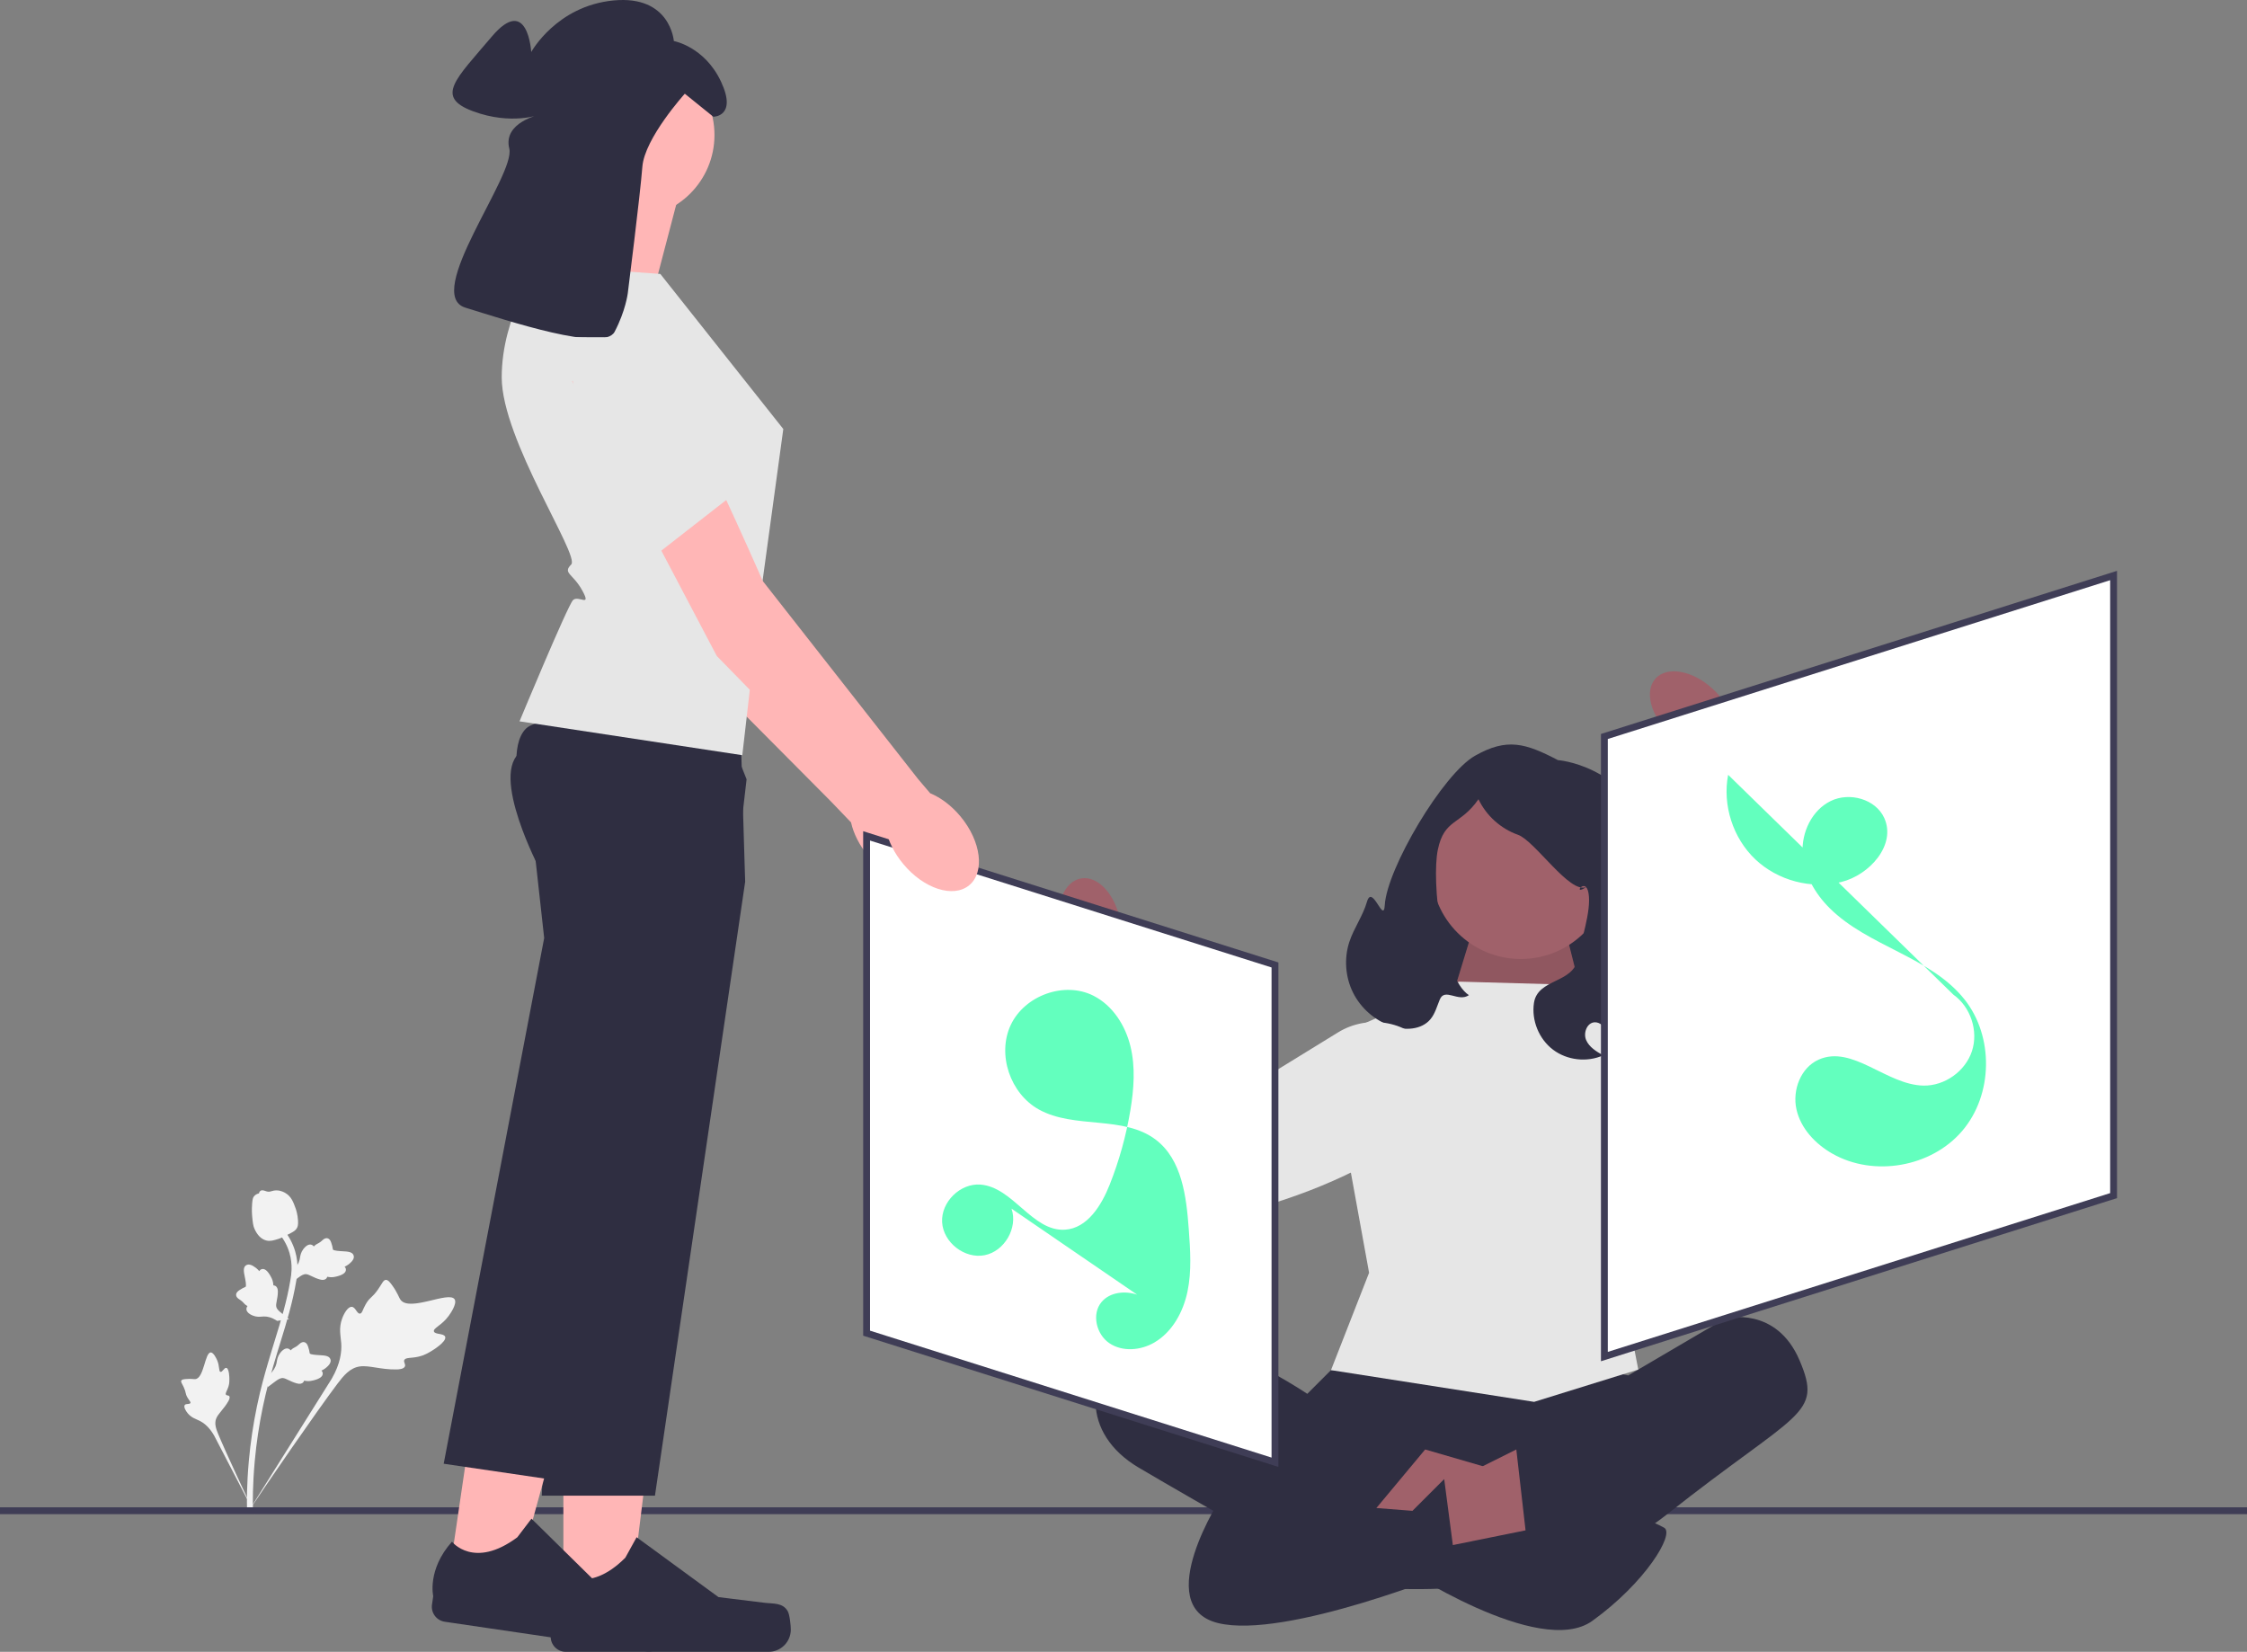<svg width="521" height="383" viewBox="0 0 521 383" fill="none" xmlns="http://www.w3.org/2000/svg">
<rect x="0" y="0" width="521" height="383" fill="#808080" stroke="none"/>
<g clip-path="url(#clip0_310_2253)">
<path d="M103.224 309.957C102.943 309.096 100.811 309.475 100.606 308.705C100.402 307.938 102.448 307.294 104.017 305.132C104.3 304.742 106.083 302.285 105.399 301.251C104.103 299.293 95.084 304.171 92.919 301.434C92.444 300.833 92.249 299.801 90.833 297.881C90.27 297.118 89.909 296.749 89.477 296.76C88.865 296.775 88.646 297.542 87.683 298.93C86.24 301.011 85.719 300.75 84.768 302.456C84.062 303.722 83.978 304.531 83.469 304.578C82.749 304.646 82.451 303.07 81.571 303.008C80.672 302.946 79.774 304.504 79.328 305.721C78.492 308.004 79.01 309.75 79.124 311.489C79.249 313.38 78.956 316.147 76.903 319.699L57.531 350.567C61.691 344.274 73.5 327.115 78.258 320.82C79.632 319.003 81.108 317.179 83.38 316.836C85.567 316.505 88.229 317.588 91.944 317.525C92.377 317.517 93.585 317.481 93.878 316.841C94.121 316.312 93.518 315.852 93.738 315.355C94.032 314.688 95.355 314.974 97.159 314.531C98.431 314.218 99.295 313.702 100.038 313.258C100.262 313.124 103.599 311.103 103.224 309.957Z" fill="#F2F2F2"/>
<path d="M52.486 317.164C51.982 317.054 51.553 318.21 51.116 318.088C50.68 317.967 50.955 316.777 50.346 315.383C50.237 315.131 49.545 313.547 48.841 313.585C47.506 313.656 47.298 319.491 45.329 319.763C44.897 319.823 44.335 319.621 42.984 319.762C42.447 319.818 42.162 319.889 42.043 320.104C41.874 320.409 42.186 320.738 42.59 321.611C43.195 322.92 42.916 323.1 43.479 324.059C43.897 324.771 44.27 325.046 44.146 325.309C43.971 325.682 43.112 325.374 42.828 325.788C42.538 326.211 43.043 327.102 43.512 327.672C44.391 328.741 45.397 328.99 46.284 329.436C47.248 329.92 48.521 330.862 49.672 332.895L59.231 351.311C57.343 347.453 52.329 336.705 50.613 332.553C50.118 331.355 49.648 330.104 50.136 328.89C50.605 327.721 51.904 326.727 52.944 324.885C53.066 324.67 53.397 324.067 53.167 323.738C52.978 323.466 52.578 323.629 52.397 323.378C52.155 323.041 52.677 322.474 52.98 321.461C53.194 320.747 53.19 320.174 53.186 319.681C53.185 319.532 53.156 317.311 52.486 317.164Z" fill="#F2F2F2"/>
<path d="M62.022 321.658L62.322 318.884L62.507 318.709C63.359 317.903 63.893 317.05 64.093 316.171C64.125 316.031 64.149 315.89 64.174 315.746C64.274 315.176 64.398 314.466 64.947 313.73C65.253 313.319 66.065 312.392 66.903 312.716C67.129 312.801 67.281 312.947 67.387 313.103C67.414 313.076 67.441 313.049 67.47 313.02C67.832 312.668 68.085 312.539 68.328 312.415C68.516 312.32 68.709 312.222 69.036 311.96C69.18 311.845 69.295 311.742 69.392 311.655C69.686 311.393 70.061 311.085 70.576 311.207C71.122 311.356 71.309 311.877 71.433 312.221C71.654 312.836 71.723 313.259 71.768 313.539C71.784 313.642 71.803 313.757 71.817 313.794C71.937 314.095 73.436 314.173 74 314.206C75.268 314.275 76.365 314.334 76.629 315.203C76.819 315.824 76.424 316.501 75.423 317.27C75.111 317.509 74.799 317.674 74.527 317.797C74.694 317.955 74.827 318.17 74.835 318.463C74.854 319.156 74.143 319.687 72.724 320.046C72.371 320.136 71.897 320.255 71.276 320.225C70.983 320.21 70.727 320.166 70.509 320.124C70.476 320.248 70.416 320.378 70.309 320.5C69.993 320.862 69.483 320.954 68.79 320.75C68.025 320.537 67.421 320.247 66.888 319.993C66.423 319.771 66.021 319.581 65.684 319.529C65.058 319.442 64.473 319.828 63.774 320.343L62.022 321.658Z" fill="#F2F2F2"/>
<path d="M67.022 305.855L64.263 306.268L64.048 306.134C63.052 305.513 62.091 305.214 61.19 305.243C61.047 305.248 60.904 305.26 60.758 305.272C60.181 305.32 59.464 305.38 58.613 305.036C58.138 304.844 57.035 304.293 57.136 303.401C57.161 303.161 57.264 302.976 57.387 302.835C57.354 302.816 57.321 302.796 57.286 302.775C56.854 302.515 56.665 302.302 56.483 302.098C56.344 301.941 56.2 301.779 55.864 301.529C55.716 301.419 55.587 301.334 55.478 301.262C55.15 301.045 54.758 300.759 54.745 300.23C54.751 299.665 55.207 299.352 55.509 299.144C56.047 298.774 56.438 298.6 56.698 298.486C56.793 298.444 56.9 298.396 56.932 298.373C57.193 298.181 56.888 296.711 56.777 296.157C56.522 294.913 56.301 293.836 57.074 293.361C57.627 293.02 58.382 293.23 59.38 294.004C59.69 294.245 59.929 294.505 60.117 294.736C60.227 294.535 60.401 294.351 60.682 294.269C61.348 294.076 62.042 294.628 62.749 295.911C62.925 296.229 63.161 296.658 63.289 297.266C63.349 297.553 63.371 297.812 63.386 298.034C63.515 298.034 63.655 298.059 63.801 298.132C64.231 298.345 64.449 298.816 64.428 299.537C64.416 300.331 64.289 300.989 64.177 301.569C64.081 302.076 63.999 302.513 64.035 302.852C64.109 303.48 64.631 303.947 65.307 304.493L67.022 305.855Z" fill="#F2F2F2"/>
<path d="M67.394 297.568L67.695 294.794L67.879 294.619C68.732 293.814 69.265 292.96 69.465 292.081C69.497 291.941 69.522 291.8 69.547 291.656C69.647 291.086 69.771 290.377 70.319 289.64C70.626 289.23 71.438 288.302 72.275 288.626C72.501 288.711 72.654 288.857 72.76 289.013C72.786 288.986 72.813 288.959 72.843 288.93C73.204 288.578 73.457 288.449 73.701 288.325C73.888 288.23 74.082 288.132 74.409 287.87C74.552 287.755 74.667 287.652 74.764 287.565C75.058 287.303 75.434 286.996 75.949 287.117C76.494 287.266 76.681 287.787 76.805 288.132C77.027 288.746 77.095 289.169 77.141 289.449C77.157 289.552 77.176 289.667 77.19 289.705C77.309 290.006 78.809 290.084 79.373 290.116C80.641 290.185 81.738 290.244 82.002 291.113C82.191 291.734 81.797 292.412 80.795 293.18C80.483 293.419 80.171 293.584 79.9 293.708C80.067 293.866 80.2 294.08 80.208 294.373C80.226 295.066 79.516 295.598 78.096 295.956C77.744 296.046 77.269 296.165 76.648 296.135C76.356 296.121 76.1 296.076 75.881 296.034C75.849 296.158 75.789 296.288 75.681 296.411C75.365 296.772 74.855 296.864 74.163 296.66C73.398 296.447 72.794 296.158 72.261 295.903C71.795 295.681 71.394 295.491 71.057 295.439C70.43 295.352 69.846 295.739 69.147 296.254L67.394 297.568Z" fill="#F2F2F2"/>
<path d="M58.446 350.727L57.959 350.245L57.28 350.173C57.284 350.109 57.279 349.96 57.274 349.727C57.248 348.451 57.167 344.566 57.708 338.598C58.086 334.432 58.717 330.203 59.584 326.026C60.452 321.843 61.353 318.731 62.077 316.229C62.623 314.343 63.175 312.553 63.713 310.81C65.15 306.153 66.506 301.754 67.346 296.736C67.534 295.615 67.924 293.284 67.125 290.531C66.661 288.935 65.867 287.433 64.764 286.067L65.832 285.205C67.049 286.714 67.927 288.378 68.442 290.15C69.328 293.202 68.903 295.742 68.698 296.963C67.843 302.07 66.474 306.511 65.023 311.213C64.487 312.95 63.938 314.732 63.394 316.611C62.677 319.089 61.783 322.175 60.926 326.304C60.069 330.43 59.446 334.608 59.073 338.721C58.539 344.614 58.619 348.441 58.646 349.698C58.659 350.369 58.662 350.51 58.446 350.727Z" fill="#F2F2F2"/>
<path d="M61.836 287.645C61.781 287.633 61.726 287.619 61.67 287.603C60.544 287.287 59.641 286.37 58.985 284.876C58.678 284.174 58.606 283.435 58.461 281.96C58.439 281.733 58.338 280.583 58.462 279.059C58.542 278.063 58.649 277.662 58.92 277.348C59.221 276.998 59.626 276.798 60.055 276.697C60.066 276.566 60.109 276.437 60.195 276.314C60.548 275.807 61.138 276.016 61.458 276.124C61.619 276.182 61.82 276.256 62.046 276.294C62.401 276.355 62.614 276.293 62.935 276.2C63.242 276.11 63.624 276 64.152 276.009C65.195 276.023 65.966 276.492 66.22 276.646C67.56 277.451 68.023 278.735 68.558 280.223C68.664 280.521 69.017 281.598 69.1 282.986C69.159 283.987 69.028 284.397 68.877 284.69C68.57 285.292 68.1 285.571 66.932 286.159C65.713 286.775 65.101 287.083 64.599 287.241C63.431 287.607 62.698 287.838 61.836 287.645Z" fill="#F2F2F2"/>
<path d="M216.734 203.346C220.375 200.27 219.408 193.138 214.575 187.416C212.459 184.911 209.953 183.092 207.499 182.097L204.678 178.841L168.25 133.192C168.25 133.192 148.077 87.782 142.122 82.876C136.167 77.97 129.16 80.524 129.16 80.524L123.694 87.288L157.759 150.692L192.622 185.782L197.329 190.689C197.9 193.276 199.275 196.051 201.391 198.555C206.224 204.277 213.093 206.422 216.734 203.346Z" fill="#FFB6B6"/>
<path d="M147.971 91.318L157.1 104.708L170.205 124.106L146.657 132.253L125.866 96.573L147.971 91.318Z" fill="#E6E6E6"/>
<path d="M521 349.49H0V351.079H521V349.49Z" fill="#3F3D56"/>
<path d="M368.84 239.07H327.302V224.964C327.302 202.272 345.723 183.849 368.412 183.849H368.84V239.07Z" fill="#2F2E41"/>
<path d="M336.559 231.684L343.444 209.148L361.106 208.264L368.84 239.071L336.559 231.684Z" fill="#A0616A"/>
<path opacity="0.1" d="M336.559 231.684L343.444 209.148L361.106 208.264L368.84 239.071L336.559 231.684Z" fill="black"/>
<path d="M352.63 222.353C364.101 222.353 373.399 213.053 373.399 201.582C373.399 190.11 364.101 180.811 352.63 180.811C341.16 180.811 331.862 190.11 331.862 201.582C331.862 213.053 341.16 222.353 352.63 222.353Z" fill="#A0616A"/>
<path d="M308.611 317.68L303.114 323.178C303.114 323.178 273.74 303.474 262.475 310.822C251.21 318.171 250.719 332.4 263.965 340.251C277.212 348.101 311.064 367.237 311.064 367.237C311.064 367.237 356.2 375.088 386.617 351.045C417.035 327.003 422.677 328.229 417.28 315.472C411.884 302.715 400.109 305.659 400.109 305.659L377.541 318.907L368.22 316.944L308.611 317.68Z" fill="#2F2E41"/>
<path d="M309.837 323.814L333.387 334.118L324.556 355.217L289.722 346.876" fill="#2F2E41"/>
<path d="M370.029 323.814L338.292 338.534L350.558 364.049L385.881 348.838" fill="#2F2E41"/>
<path d="M338.293 227.604L307.63 241.137L317.442 295.11L308.611 317.681L355.709 325.041L379.861 317.546L377.787 306.886L379.861 267.104L388.089 243.591L366.012 228.38L338.293 227.604Z" fill="#E6E6E6"/>
<path d="M330.443 336.08L345.652 340.496L338.293 358.529L318.178 350.8L330.443 336.08Z" fill="#A0616A"/>
<path d="M351.58 336.08L332.896 345.403V359.642L353.992 357.179L351.58 336.08Z" fill="#A0616A"/>
<path d="M324.555 363.068C324.555 363.068 356.936 384.657 369.201 375.825C381.466 366.993 388.334 355.708 385.881 354.236C383.428 352.764 376.069 350.311 376.069 350.311L334.858 358.652L324.555 363.068Z" fill="#2F2E41"/>
<path d="M283.344 346.875C283.344 346.875 266.664 372.389 282.363 376.314C298.063 380.24 337.626 364.048 337.626 364.048L334.858 342.949L327.499 350.309L283.344 346.875Z" fill="#2F2E41"/>
<path d="M387.306 170.271C382.717 166.028 381.186 160.221 383.886 157.301C386.586 154.38 392.494 155.453 397.084 159.697C398.941 161.368 400.371 163.459 401.254 165.795L420.471 184.016L411.729 192.853L393.712 173.952C391.314 173.254 389.117 171.992 387.306 170.271Z" fill="#A0616A"/>
<path d="M382.079 226.771L416.851 209.8L398.863 178.859L404.495 167.418C404.495 167.418 448.271 191.823 443.914 209.582C439.558 227.34 396.138 259.965 382.27 254.749C378.06 253.165 375.621 250.34 374.266 247.172C370.957 239.436 374.518 230.461 382.079 226.771Z" fill="#E6E6E6"/>
<path d="M312.869 218.385C313.925 215.172 316.011 212.36 316.944 209.109C318.183 204.793 320.82 214.368 321.078 209.885C321.567 201.365 334.57 179.447 341.993 175.237C349.416 171.027 353.679 172.296 361.242 176.25C361.242 176.25 364.913 176.484 369.483 178.74C374.053 180.997 378.167 184.611 379.945 189.388C381.354 193.175 381.198 197.333 381.669 201.346C382.98 212.526 389.246 223.158 387.901 234.334C387.482 237.821 386.157 241.426 383.306 243.477C380.456 245.528 375.85 245.305 373.974 242.336C373.334 241.323 373.063 240.122 372.514 239.056C371.965 237.991 370.974 236.998 369.776 237.031C367.976 237.081 367.059 239.497 367.769 241.152C368.479 242.808 370.148 243.807 371.714 244.696C367.983 246.375 363.355 245.852 360.093 243.384C356.83 240.915 355.069 236.603 355.669 232.556C356.515 226.853 364.822 228.034 365.801 222.352C366.513 218.216 369.015 211.295 368.334 207.153C367.652 203.012 364.379 208.027 367.827 205.634C364.034 207.462 355.921 194.952 351.95 193.55C347.979 192.149 344.612 189.115 342.806 185.31C338.595 191.416 334.89 189.758 333.381 197.021C331.873 204.284 334.377 226.688 340.588 230.743C338.103 232.439 335.011 228.961 333.845 231.736C333.184 233.307 332.756 235.027 331.66 236.332C329.565 238.825 325.698 238.977 322.615 237.928C318.793 236.629 315.526 233.774 313.724 230.161C311.922 226.548 311.608 222.22 312.869 218.385Z" fill="#2F2E41"/>
<path d="M259.742 213.517C258.62 207.369 254.538 202.965 250.626 203.68C246.713 204.395 244.453 209.958 245.576 216.108C245.992 218.571 246.991 220.899 248.49 222.897L253.575 248.888L265.719 246.241L259.417 220.9C260.113 218.5 260.225 215.969 259.742 213.517Z" fill="#A0616A"/>
<path d="M310.242 239.38L277.281 259.648L260.799 227.88L248.123 226.504C248.123 226.504 245.268 276.546 262.595 282.384C279.921 288.221 330.73 269.039 333.758 254.534C334.677 250.131 333.598 246.557 331.65 243.715C326.893 236.776 317.408 234.974 310.242 239.38Z" fill="#E6E6E6"/>
<path d="M490.066 277.219L371.999 314.54V170.762L490.066 133.441V277.219Z" fill="white"/>
<path d="M371.204 315.625V170.181L490.86 132.357V277.801L371.204 315.625ZM372.793 171.344V313.456L489.272 276.637V134.525L372.793 171.344Z" fill="#3F3D56"/>
<path d="M200.935 309.114L295.622 339.045V223.739L200.935 193.809V309.114Z" fill="white"/>
<path d="M296.416 340.129L295.382 339.802L200.14 309.696V192.725L201.174 193.052L296.416 223.158V340.129ZM201.729 308.533L294.828 337.961V224.321L201.729 194.893V308.533Z" fill="#3F3D56"/>
<path d="M400.694 179.648C399.345 186.683 401.807 194.331 407.006 199.258C412.205 204.184 419.974 206.231 426.925 204.505C433.524 202.866 439.696 195.887 436.904 189.687C434.913 185.266 428.842 183.594 424.486 185.719C420.129 187.845 417.706 192.955 417.957 197.797C418.209 202.638 420.785 207.139 424.222 210.558C433.187 219.477 447.546 221.789 455.447 231.662C462.347 240.283 462.135 253.815 454.968 262.216C447.801 270.616 434.473 272.956 424.874 267.498C420.917 265.248 417.513 261.639 416.53 257.195C415.547 252.751 417.528 247.539 421.686 245.688C429.527 242.197 437.423 251.573 446.004 251.711C450.92 251.789 455.694 248.389 457.227 243.718C458.76 239.046 456.929 233.478 452.923 230.628" fill="#63FFBE"/>
<path d="M234.538 280.247C236.056 284.703 232.91 290.136 228.291 291.038C223.672 291.94 218.714 288.089 218.444 283.39C218.174 278.691 222.659 274.298 227.351 274.665C234.911 275.257 239.375 285.605 246.942 285.121C252.12 284.79 255.391 279.494 257.302 274.67C259.503 269.115 261.112 263.327 262.094 257.433C262.914 252.517 263.29 247.427 262.108 242.586C260.926 237.744 257.997 233.147 253.557 230.885C246.812 227.449 237.579 230.801 234.358 237.652C231.138 244.503 234.24 253.554 240.853 257.238C249.122 261.846 260.513 258.528 268.026 264.287C274.047 268.903 275.082 277.415 275.632 284.983C275.982 289.81 276.329 294.711 275.34 299.449C274.352 304.186 271.836 308.823 267.662 311.272C264.501 313.127 260.281 313.494 257.239 311.45C254.196 309.406 253.055 304.676 255.42 301.877C257.357 299.585 260.882 299.22 263.716 300.204C266.55 301.188 268.857 303.251 271.082 305.264" fill="#63FFBE"/>
<path d="M157.239 45.75L150.628 70.96L125.421 66C125.421 66 135.338 47.816 132.859 39.551L157.239 45.75Z" fill="#FFB6B6"/>
<path d="M130.63 373.901L145.81 373.9L153.03 315.344L130.627 315.345L130.63 373.901Z" fill="#FFB6B6"/>
<path d="M182.637 373.558C183.109 374.354 183.359 376.923 183.359 377.849C183.359 380.695 181.052 383.001 178.207 383.001H131.198C129.257 383.001 127.683 381.428 127.683 379.486V377.529C127.683 377.529 125.358 371.646 130.146 364.395C130.146 364.395 136.096 370.073 144.988 361.18L147.61 356.43L166.59 370.312L177.11 371.607C179.412 371.891 181.453 371.563 182.637 373.558Z" fill="#2F2E41"/>
<path d="M172.778 204.437L151.861 346.788H125.619L129.108 265.53L130.945 222.805L125.619 202.468C125.619 202.468 123.19 197.947 121.145 192.467C118.839 186.283 117.018 178.87 119.721 175.355C120.716 174.059 123.303 173.099 126.818 172.385C128.965 171.946 131.465 171.605 134.164 171.339C149.683 169.803 171.758 170.763 171.758 170.763L172.319 189.284L172.63 199.626L172.778 204.437Z" fill="#2F2E41"/>
<path d="M103.891 366.94L118.909 369.146L134.57 312.263L112.405 309.006L103.891 366.94Z" fill="#FFB6B6"/>
<path d="M155.395 374.164C155.746 375.021 155.62 377.599 155.485 378.515C155.071 381.33 152.453 383.277 149.638 382.863L103.13 376.025C101.209 375.742 99.881 373.956 100.164 372.036L100.448 370.099C100.448 370.099 99.003 363.941 104.795 357.463C104.795 357.463 109.856 363.946 119.946 356.442L123.231 352.123L139.991 368.619L150.211 371.431C152.447 372.046 154.513 372.019 155.395 374.164Z" fill="#2F2E41"/>
<path d="M173.107 180.697L170.238 205.407L154.593 257.477L128.838 343.202L102.877 339.387L126.176 217.498L123.869 196.598C123.869 196.598 123.118 194.52 122.257 191.479C120.547 185.461 118.403 175.662 120.762 170.664C121.081 169.985 121.48 169.395 121.975 168.918C122.903 168.018 124.788 167.471 127.315 167.182C137.874 165.988 159.621 169.402 169.297 171.078L173.107 180.697Z" fill="#2F2E41"/>
<path d="M153.107 63.52L181.62 99.474L176.501 136.96L172.115 175.103L120.462 167.251C120.462 167.251 131.619 140.388 132.859 139.148C134.099 137.909 137.212 140.971 135.036 136.96C132.859 132.949 130.38 132.949 132.446 130.883C134.512 128.817 116.33 101.954 116.33 87.489C116.33 73.025 125.008 61.453 125.008 61.453L153.107 63.52Z" fill="#E6E6E6"/>
<path d="M146.455 50.509C157.063 50.509 165.662 41.909 165.662 31.299C165.662 20.69 157.063 12.09 146.455 12.09C135.847 12.09 127.247 20.69 127.247 31.299C127.247 41.909 135.847 50.509 146.455 50.509Z" fill="#FFB6B6"/>
<path d="M145.557 68.028C145.557 68.028 148.431 45.284 148.94 38.67C149.449 32.055 158.784 21.729 158.784 21.729L165.397 27.071C165.397 27.071 170.993 27.071 167.178 18.93C163.362 10.79 156.24 9.518 156.24 9.518C156.24 9.518 155.477 -1.167 142.25 0.105C129.023 1.377 123.173 12.062 123.173 12.062C123.173 12.062 122.41 -1.421 114.016 8.5C105.621 18.422 100.789 22.492 109.691 25.799C118.594 29.106 125.208 26.562 125.208 26.562C125.208 26.562 116.559 28.343 118.085 34.448C119.612 40.554 97.99 68.283 107.911 71.336C117.831 74.388 139.961 81.766 142.505 76.932C145.048 72.099 145.557 68.028 145.557 68.028Z" fill="#2F2E41"/>
<path d="M224.735 205.25C228.401 202.205 227.494 195.065 222.709 189.303C220.614 186.781 218.124 184.941 215.678 183.924L212.884 180.645L176.84 134.693C176.84 134.693 157.048 89.115 151.134 84.159C145.221 79.203 138.193 81.699 138.193 81.699L132.67 88.417L166.203 152.104L200.771 187.485L205.436 192.431C205.986 195.023 207.337 197.809 209.432 200.331C214.217 206.093 221.068 208.295 224.735 205.25Z" fill="#FFB6B6"/>
<path d="M130.578 78.166C130.578 78.166 139.401 123.961 149.442 130.712L169.451 115.108C169.451 115.108 171.201 115.033 167.943 111.352C164.684 107.67 165.518 99.765 165.518 99.765C165.518 99.765 166.985 101.662 163.794 99.028C160.603 96.394 163.574 78.279 163.574 78.279L130.578 78.166Z" fill="#E6E6E6"/>
</g>
<defs>
<clipPath id="clip0_310_2253">
<rect width="521" height="383" fill="white"/>
</clipPath>
</defs>
</svg>
